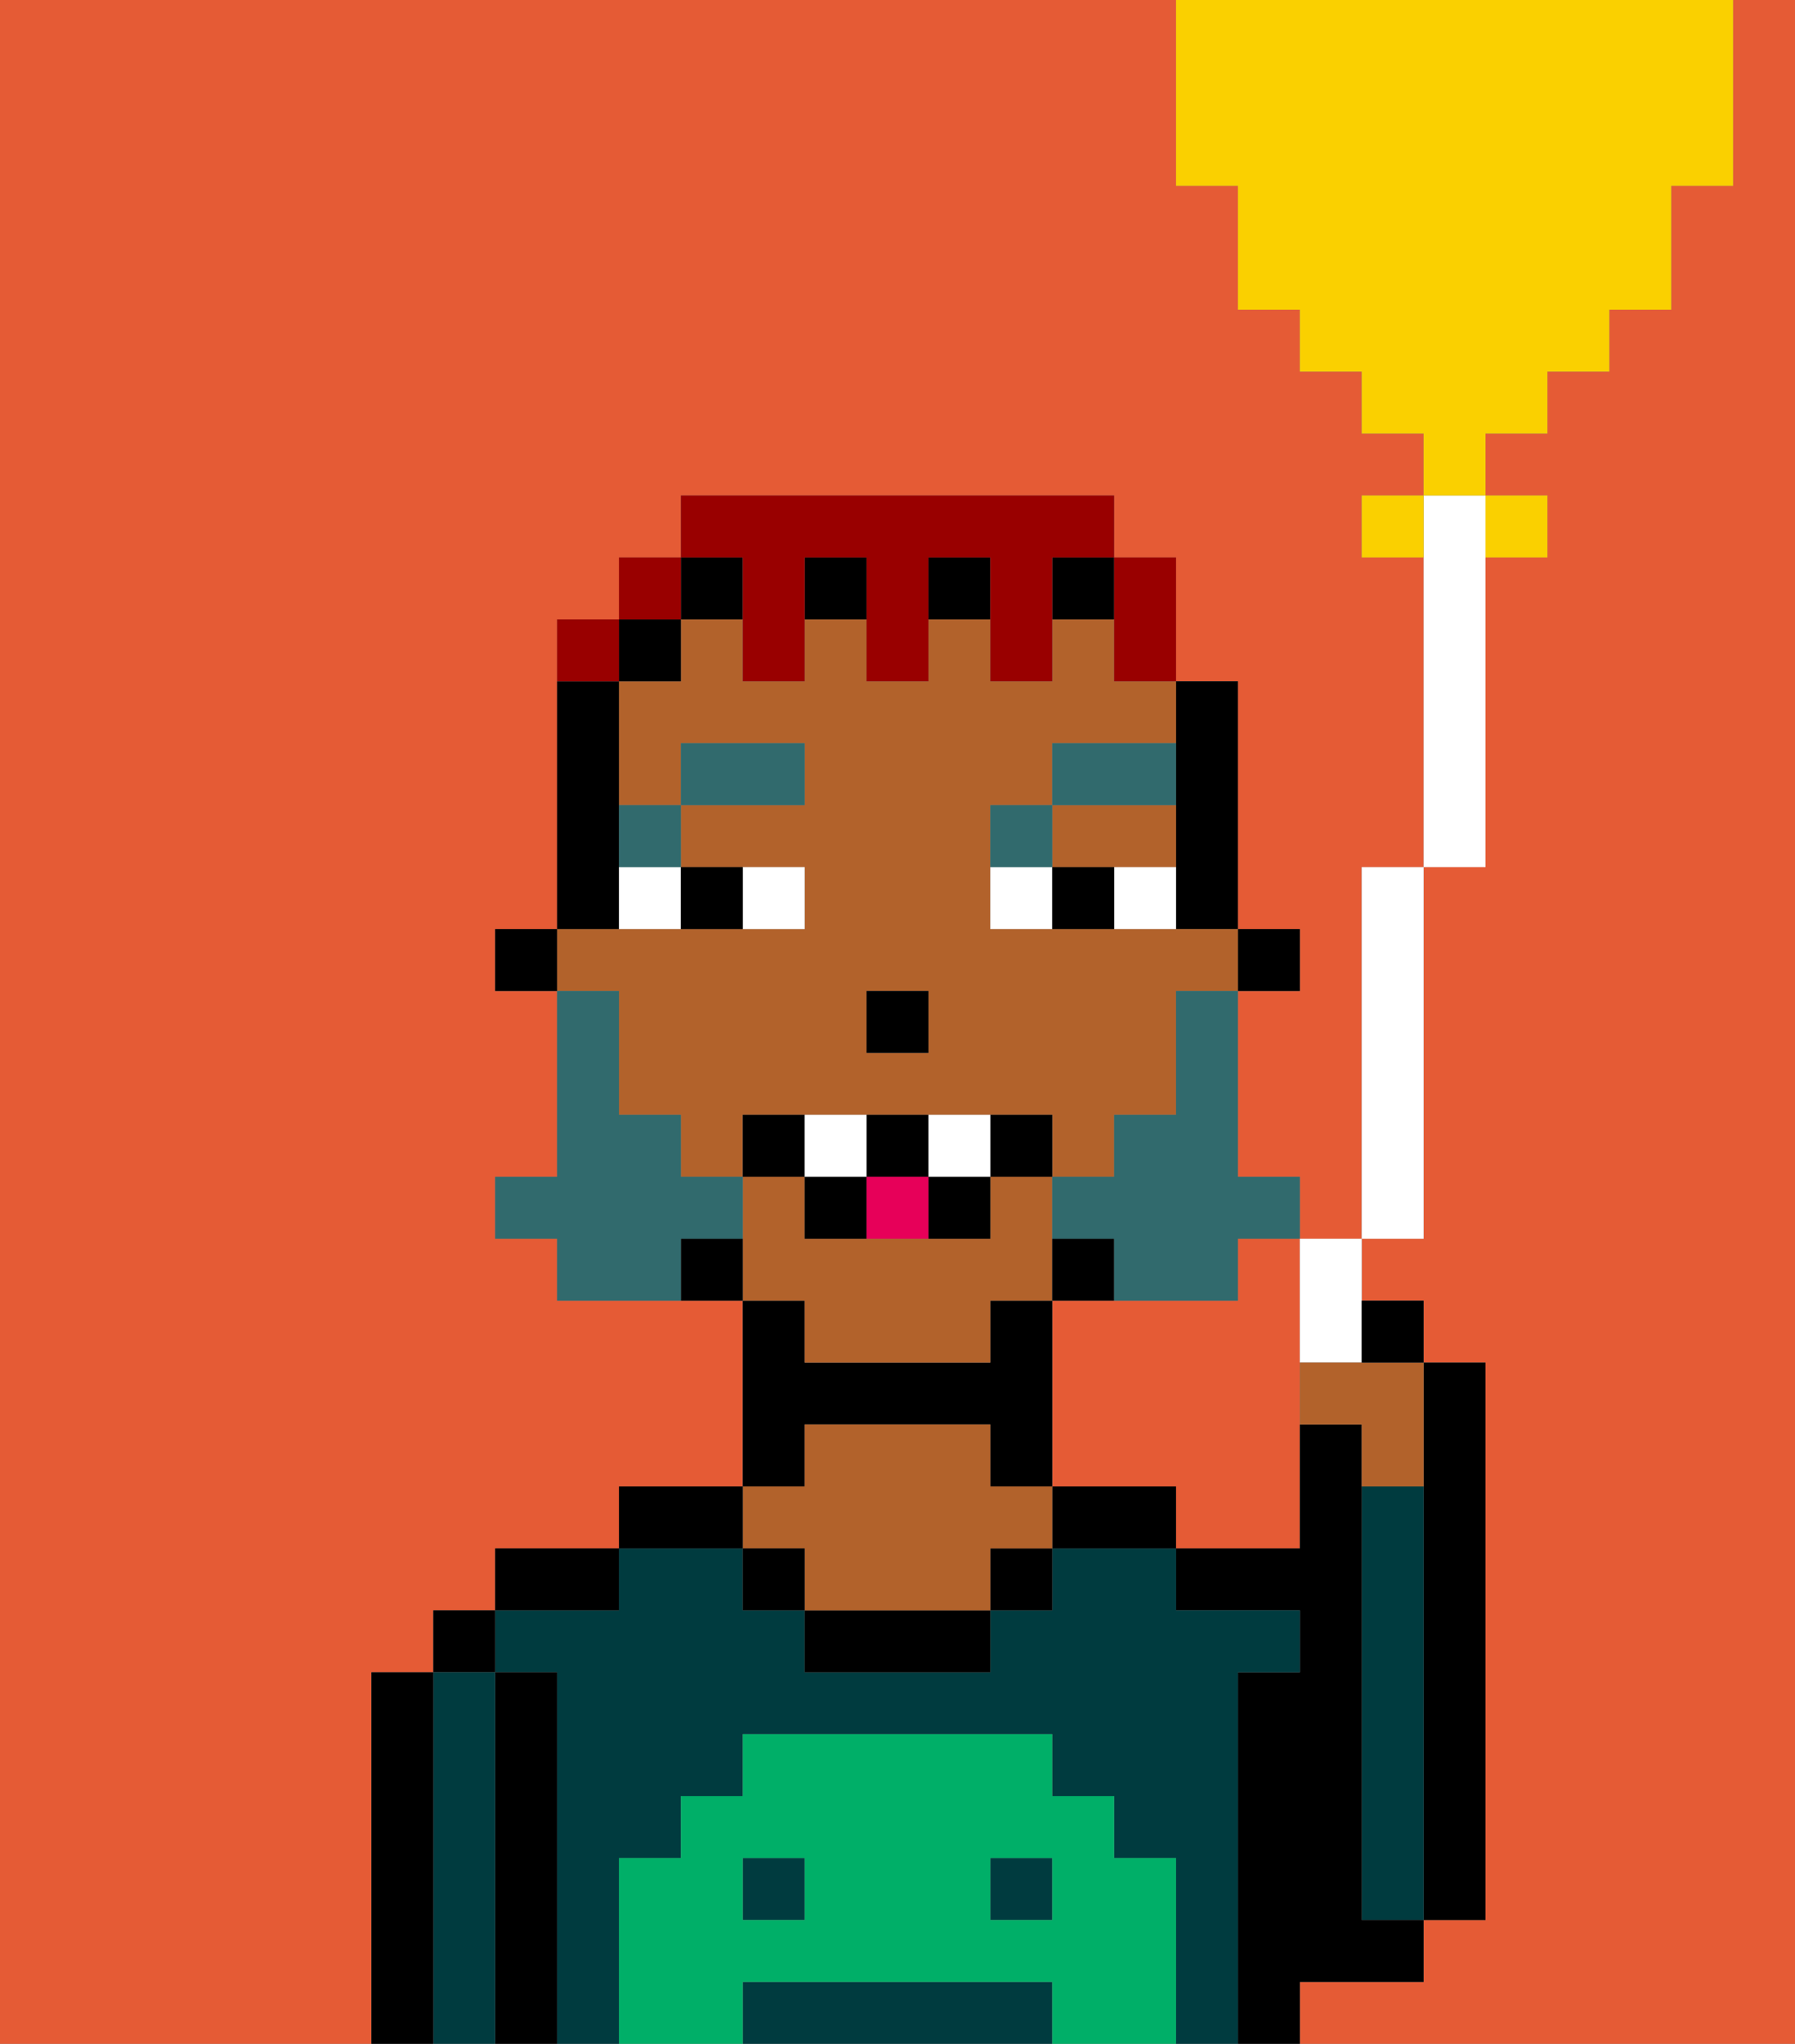 <svg xmlns="http://www.w3.org/2000/svg" viewBox="0 0 29 33"><rect x="0" y="0" width="29" height="33" fill="#808080" stroke="none"/><defs><style>polygon,rect,path{shape-rendering:crispedges;}.ga171-1{fill:#e55b35;}.ga171-2{fill:#000000;}.ga171-3{fill:#003b3f;}.ga171-4{fill:#b2622b;}.ga171-5{fill:#00af68;}.ga171-6{fill:#ffffff;}.ga171-7{fill:#316a6d;}.ga171-8{fill:#316a6d;}.ga171-9{fill:#e70059;}.ga171-10{fill:#990000;}.ga171-11{fill:#fad000;}</style></defs><path class="ga171-1" d="M28,3H27V5H26V6H25V7H24V8h1V9H24v5H23v6H22v1h1v1h1v9H23v1H21v1h8V0H28Z"/><path class="ga171-1" d="M21,20H20v1H17v3h2v1h2V20Z"/><path class="ga171-1" d="M6,27H7V26H8V25h2V24h2V21H9V20H8V19H9V16H8V15H9V10h1V9h1V8h7V9h1v2h1v4h1v1H20v3h1v1h1V14h1V9H22V8h1V7H22V6H21V5H20V3H19V0H0V33H6V27Z"/><path class="ga171-2" d="M23,29v2h1V22H23v7Z"/><path class="ga171-3" d="M23,24H22v7h1V24Z"/><path class="ga171-2" d="M22,32h1V31H22V23H21v2H19v1h2v1H20v6h1V32Z"/><rect class="ga171-3" x="16" y="30" width="1" height="1"/><path class="ga171-3" d="M16,32H12v1h5V32Z"/><rect class="ga171-3" x="12" y="30" width="1" height="1"/><path class="ga171-3" d="M20,27h1V26H19V25H17v1H16v1H13V26H12V25H10v1H8v1H9v6h1V30h1V29h1V28h5v1h1v1h1v3h1V27Z"/><path class="ga171-2" d="M18,24H17v1h2V24Z"/><rect class="ga171-2" x="16" y="25" width="1" height="1"/><path class="ga171-2" d="M13,26v1h3V26H13Z"/><path class="ga171-2" d="M13,23h3v1h1V21H16v1H13V21H12v3h1Z"/><path class="ga171-4" d="M16,24V23H13v1H12v1h1v1h3V25h1V24Z"/><rect class="ga171-2" x="12" y="25" width="1" height="1"/><path class="ga171-2" d="M11,24H10v1h2V24Z"/><path class="ga171-2" d="M8,26h2V25H8Z"/><path class="ga171-2" d="M9,27H8v6H9V27Z"/><rect class="ga171-2" x="7" y="26" width="1" height="1"/><path class="ga171-3" d="M8,27H7v6H8V27Z"/><path class="ga171-2" d="M7,27H6v6H7V27Z"/><path class="ga171-5" d="M19,30H18V29H17V28H12v1H11v1H10v3h2V32h5v1h2V30Zm-6,1H12V30h1Zm4,0H16V30h1Z"/><rect class="ga171-2" x="20" y="15" width="1" height="1"/><path class="ga171-2" d="M19,13v2h1V11H19v2Z"/><path class="ga171-4" d="M13,22h3V21h1V19H16v1H13V19H12v2h1Z"/><path class="ga171-4" d="M10,17v1h1v1h1V18h5v1h1V18h1V16h1V15H16V13h1V12h2V11H18V10H17v1H16V10H15v1H14V10H13v1H12V10H11v1H10v2h1V12h2v1H11v1h2v1H9v1h1Zm4-1h1v1H14Z"/><path class="ga171-4" d="M18,14h1V13H17v1Z"/><path class="ga171-2" d="M17,20v1h1V20Z"/><rect class="ga171-2" x="15" y="9" width="1" height="1"/><rect class="ga171-2" x="13" y="9" width="1" height="1"/><rect class="ga171-2" x="17" y="9" width="1" height="1"/><rect class="ga171-2" x="11" y="9" width="1" height="1"/><path class="ga171-2" d="M11,20v1h1V20Z"/><rect class="ga171-2" x="10" y="10" width="1" height="1"/><path class="ga171-2" d="M10,14V11H9v4h1Z"/><rect class="ga171-2" x="8" y="15" width="1" height="1"/><rect class="ga171-2" x="14" y="16" width="1" height="1"/><path class="ga171-6" d="M13,15V14H12v1Z"/><path class="ga171-6" d="M10,15h1V14H10Z"/><path class="ga171-6" d="M18,14v1h1V14Z"/><path class="ga171-6" d="M16,14v1h1V14Z"/><path class="ga171-2" d="M12,15V14H11v1Z"/><path class="ga171-2" d="M17,14v1h1V14Z"/><path class="ga171-7" d="M11,14V13H10v1Z"/><rect class="ga171-7" x="11" y="12" width="2" height="1"/><path class="ga171-7" d="M17,13H16v1h1Z"/><path class="ga171-7" d="M19,12H17v1h2Z"/><path class="ga171-8" d="M19,17v1H18v1H17v1h1v1h2V20h1V19H20V16H19Z"/><path class="ga171-8" d="M12,20V19H11V18H10V16H9v3H8v1H9v1h2V20Z"/><path class="ga171-2" d="M12,18v1h1V18Z"/><path class="ga171-2" d="M16,18v1h1V18Z"/><path class="ga171-2" d="M15,20h1V19H15Z"/><path class="ga171-2" d="M15,19V18H14v1Z"/><path class="ga171-2" d="M13,19v1h1V19Z"/><path class="ga171-6" d="M14,18H13v1h1Z"/><path class="ga171-6" d="M15,18v1h1V18Z"/><path class="ga171-9" d="M14,19v1h1V19Z"/><path class="ga171-10" d="M18,11h1V9H18v2Z"/><path class="ga171-10" d="M12,10v1h1V9h1v2h1V9h1v2h1V9h1V8H11V9h1Z"/><rect class="ga171-10" x="10" y="9" width="1" height="1"/><path class="ga171-10" d="M10,10H9v1h1Z"/><path class="ga171-6" d="M23,9v5h1V8H23Z"/><rect class="ga171-6" x="22" y="14" width="1" height="6"/><path class="ga171-6" d="M21,22h1V20H21Z"/><rect class="ga171-11" x="22" y="8" width="1" height="1"/><path class="ga171-11" d="M25,9V8H24V9Z"/><path class="ga171-11" d="M20,3V5h1V6h1V7h1V8h1V7h1V6h1V5h1V3h1V0H19V3Z"/><path class="ga171-4" d="M21,22v1h1v1h1V22H21Z"/><path class="ga171-2" d="M23,22V21H22v1Z"/></svg>